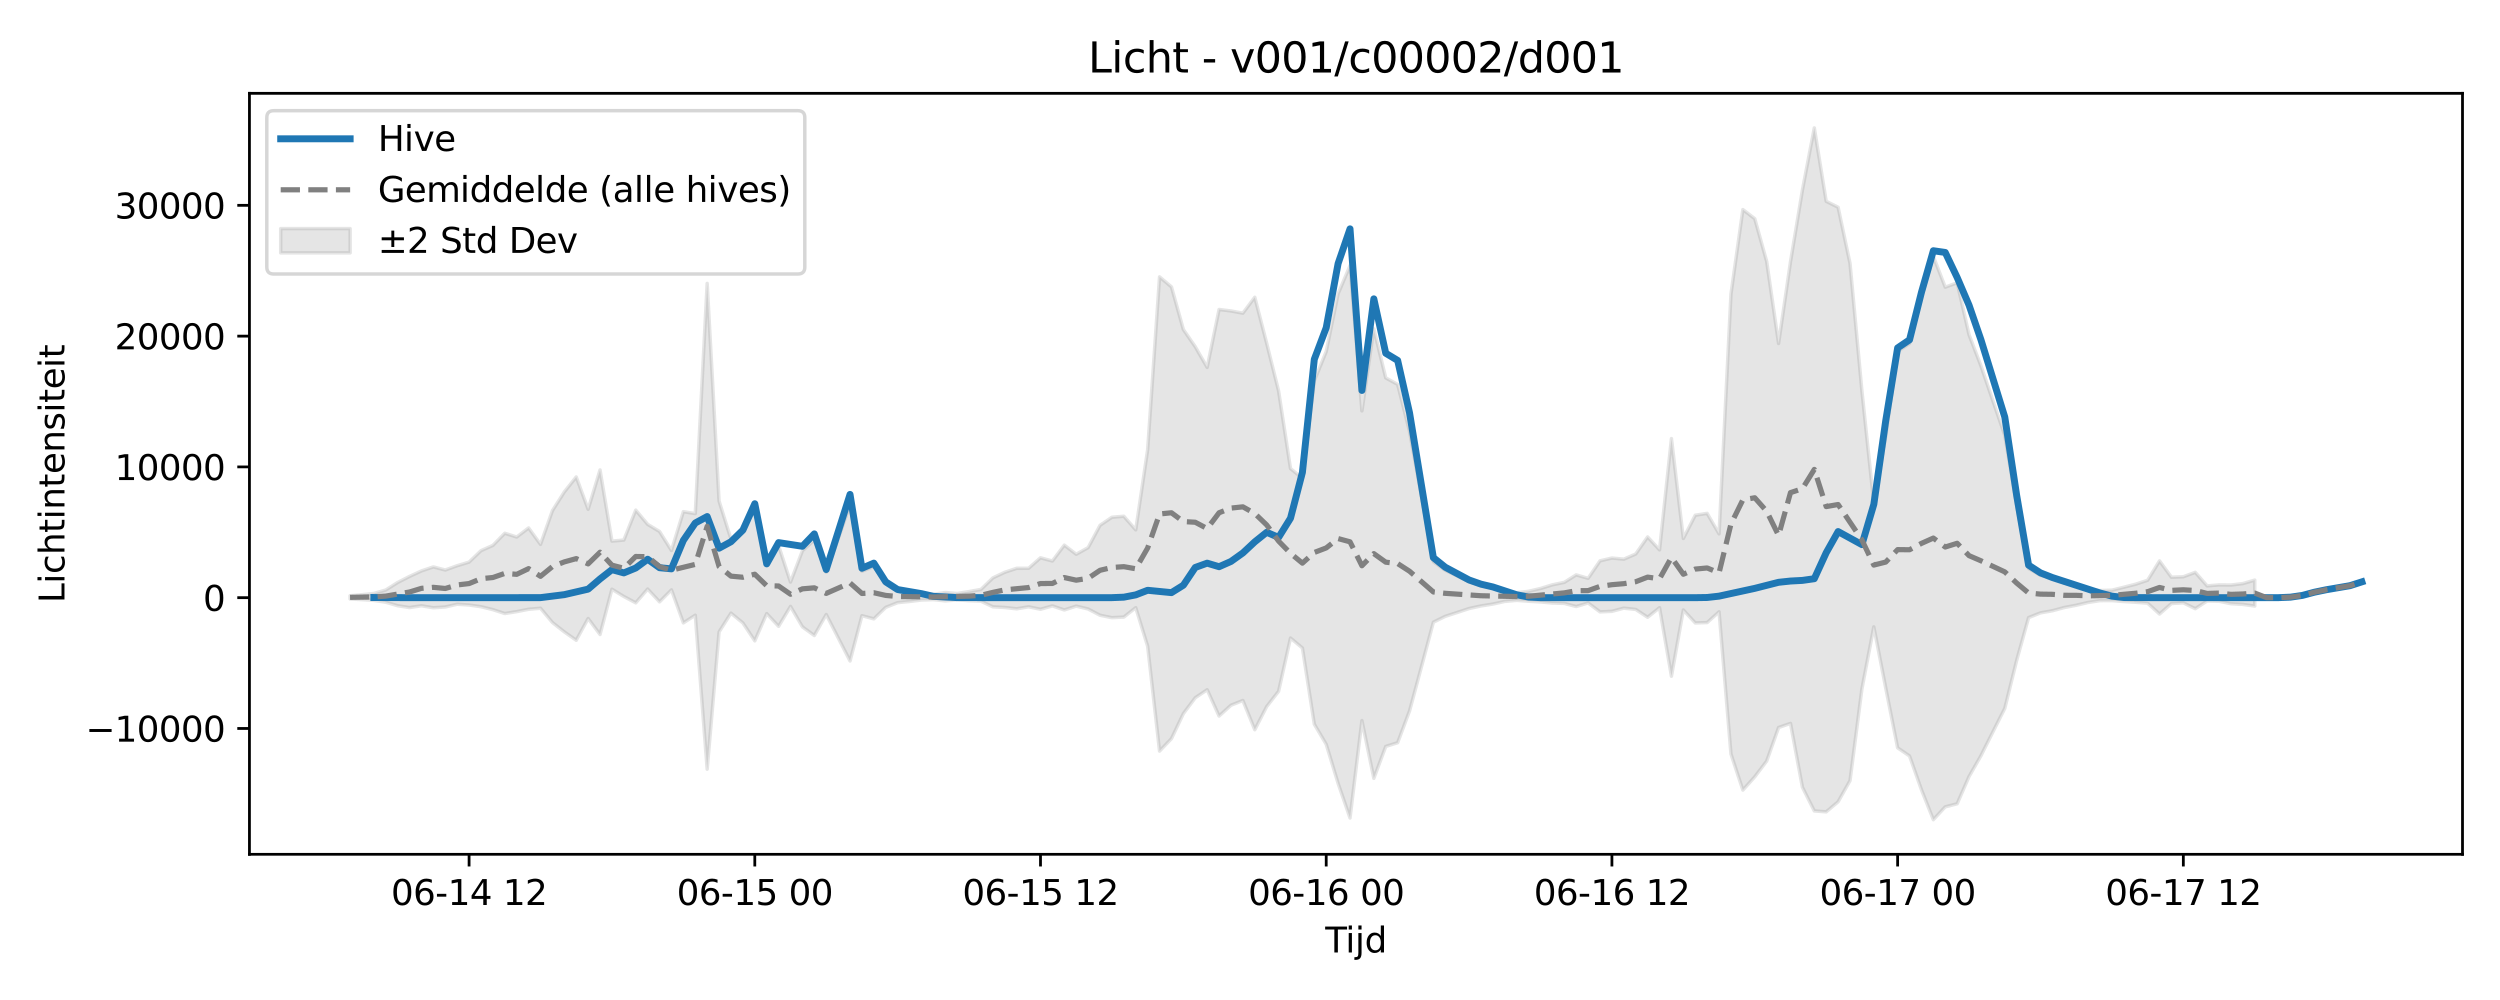 <?xml version="1.0" encoding="utf-8" standalone="no"?>
<!DOCTYPE svg PUBLIC "-//W3C//DTD SVG 1.1//EN"
  "http://www.w3.org/Graphics/SVG/1.1/DTD/svg11.dtd">
<svg xmlns:xlink="http://www.w3.org/1999/xlink" width="720pt" height="288pt" viewBox="0 0 720 288" xmlns="http://www.w3.org/2000/svg" version="1.1">
 <defs>
  <style type="text/css">*{stroke-linejoin: round; stroke-linecap: butt}</style>
 </defs>
 <g id="figure_1">
  <g id="patch_1">
   <path d="M 0 288 
L 720 288 
L 720 0 
L 0 0 
z
" style="fill: #ffffff"/>
  </g>
  <g id="axes_1">
   <g id="patch_2">
    <path d="M 71.84 246.04 
L 709.2 246.04 
L 709.2 26.88 
L 71.84 26.88 
z
" style="fill: #ffffff"/>
   </g>
   <g id="FillBetweenPolyCollection_1">
    <defs>
     <path id="m54802ed74a" d="M 100.811 -116.434 
L 100.811 -115.496 
L 104.239 -115.306 
L 107.668 -115.092 
L 111.096 -114.563 
L 114.525 -113.552 
L 117.953 -113.017 
L 121.382 -113.537 
L 124.81 -112.962 
L 128.239 -113.189 
L 131.667 -113.981 
L 135.096 -113.755 
L 138.525 -113.27 
L 141.953 -112.419 
L 145.382 -111.305 
L 148.81 -111.852 
L 152.239 -112.524 
L 155.667 -112.824 
L 159.096 -108.725 
L 162.524 -106.02 
L 165.953 -103.599 
L 169.381 -109.879 
L 172.81 -105.257 
L 176.238 -118.308 
L 179.667 -116.21 
L 183.095 -114.378 
L 186.524 -118.353 
L 189.952 -114.666 
L 193.381 -118.114 
L 196.809 -108.609 
L 200.238 -110.822 
L 203.666 -66.468 
L 207.095 -106.007 
L 210.523 -111.414 
L 213.952 -108.592 
L 217.38 -103.433 
L 220.809 -111.276 
L 224.237 -107.619 
L 227.666 -113.359 
L 231.094 -107.466 
L 234.523 -104.97 
L 237.951 -111.023 
L 241.38 -104.342 
L 244.808 -97.64 
L 248.237 -110.677 
L 251.665 -109.77 
L 255.094 -113.078 
L 258.522 -114.436 
L 261.951 -114.77 
L 265.379 -115.189 
L 268.808 -115.306 
L 272.236 -114.942 
L 275.665 -115.244 
L 279.093 -114.998 
L 282.522 -114.866 
L 285.95 -113.23 
L 289.379 -113.044 
L 292.807 -112.66 
L 296.236 -113.239 
L 299.664 -112.528 
L 303.093 -113.501 
L 306.522 -112.327 
L 309.95 -113.439 
L 313.379 -112.608 
L 316.807 -110.806 
L 320.236 -110.104 
L 323.664 -110.277 
L 327.093 -112.992 
L 330.521 -101.89 
L 333.95 -71.683 
L 337.378 -75.268 
L 340.807 -82.468 
L 344.235 -87.041 
L 347.664 -89.355 
L 351.092 -81.78 
L 354.521 -84.889 
L 357.949 -86.26 
L 361.378 -77.827 
L 364.806 -84.499 
L 368.235 -88.916 
L 371.663 -104.244 
L 375.092 -101.375 
L 378.52 -79.444 
L 381.949 -73.642 
L 385.377 -62.376 
L 388.806 -52.418 
L 392.234 -80.473 
L 395.663 -63.826 
L 399.091 -73.025 
L 402.52 -74.1 
L 405.948 -83.255 
L 409.377 -95.965 
L 412.805 -108.8 
L 416.234 -110.491 
L 419.662 -111.6 
L 423.091 -112.74 
L 426.519 -113.486 
L 429.948 -114.028 
L 433.376 -114.79 
L 436.805 -115.094 
L 440.233 -114.845 
L 443.662 -114.636 
L 447.09 -114.327 
L 450.519 -114.222 
L 453.947 -113.313 
L 457.376 -114.359 
L 460.804 -111.776 
L 464.233 -111.935 
L 467.661 -112.846 
L 471.09 -112.479 
L 474.518 -110.222 
L 477.947 -112.992 
L 481.376 -93.24 
L 484.804 -112.322 
L 488.233 -108.594 
L 491.661 -108.699 
L 495.09 -111.795 
L 498.518 -70.836 
L 501.947 -60.452 
L 505.375 -64.278 
L 508.804 -68.81 
L 512.232 -78.476 
L 515.661 -79.66 
L 519.089 -61.293 
L 522.518 -54.452 
L 525.946 -54.183 
L 529.375 -57.09 
L 532.803 -63.171 
L 536.232 -89.601 
L 539.66 -107.462 
L 543.089 -89.863 
L 546.517 -72.619 
L 549.946 -70.278 
L 553.374 -60.569 
L 556.803 -51.922 
L 560.231 -55.627 
L 563.66 -56.511 
L 567.088 -64.367 
L 570.517 -70.363 
L 573.945 -77.191 
L 577.374 -83.973 
L 580.802 -97.808 
L 584.231 -110.126 
L 587.659 -111.491 
L 591.088 -112.103 
L 594.516 -113.029 
L 597.945 -113.68 
L 601.373 -114.492 
L 604.802 -115.014 
L 608.23 -115.028 
L 611.659 -114.758 
L 615.087 -114.543 
L 618.516 -114.287 
L 621.944 -111.161 
L 625.373 -114.176 
L 628.801 -114.39 
L 632.23 -112.696 
L 635.658 -114.925 
L 639.087 -114.84 
L 642.515 -114.128 
L 645.944 -113.93 
L 649.373 -113.453 
L 649.373 -120.929 
L 649.373 -120.929 
L 645.944 -119.931 
L 642.515 -119.516 
L 639.087 -119.55 
L 635.658 -119.261 
L 632.23 -123.175 
L 628.801 -121.891 
L 625.373 -121.769 
L 621.944 -126.456 
L 618.516 -120.891 
L 615.087 -119.754 
L 611.659 -118.877 
L 608.23 -118.033 
L 604.802 -117.935 
L 601.373 -118.308 
L 597.945 -119.409 
L 594.516 -120.079 
L 591.088 -121.572 
L 587.659 -122.289 
L 584.231 -124.29 
L 580.802 -142.348 
L 577.374 -162.632 
L 573.945 -172.579 
L 570.517 -182.625 
L 567.088 -191.58 
L 563.66 -206.559 
L 560.231 -205.293 
L 556.803 -214.15 
L 553.374 -202.442 
L 549.946 -189.061 
L 546.517 -186.802 
L 543.089 -162.38 
L 539.66 -143.054 
L 536.232 -175.39 
L 532.803 -212.144 
L 529.375 -228.309 
L 525.946 -230.022 
L 522.518 -251.158 
L 519.089 -233.223 
L 515.661 -212.592 
L 512.232 -189.072 
L 508.804 -212.71 
L 505.375 -225.005 
L 501.947 -227.648 
L 498.518 -203.333 
L 495.09 -134.247 
L 491.661 -140.15 
L 488.233 -139.616 
L 484.804 -132.92 
L 481.376 -161.691 
L 477.947 -129.638 
L 474.518 -133.357 
L 471.09 -128.45 
L 467.661 -126.958 
L 464.233 -127.282 
L 460.804 -126.478 
L 457.376 -121.438 
L 453.947 -122.433 
L 450.519 -120.281 
L 447.09 -119.574 
L 443.662 -118.511 
L 440.233 -117.713 
L 436.805 -117.299 
L 433.376 -117.712 
L 429.948 -118.655 
L 426.519 -119.371 
L 423.091 -120.457 
L 419.662 -122.129 
L 416.234 -123.755 
L 412.805 -126.234 
L 409.377 -145.053 
L 405.948 -163.715 
L 402.52 -177.297 
L 399.091 -179.17 
L 395.663 -193.282 
L 392.234 -169.658 
L 388.806 -211.497 
L 385.377 -203.403 
L 381.949 -186.754 
L 378.52 -178.334 
L 375.092 -150.249 
L 371.663 -153.054 
L 368.235 -175.405 
L 364.806 -189.124 
L 361.378 -202.397 
L 357.949 -197.803 
L 354.521 -198.448 
L 351.092 -198.869 
L 347.664 -182.187 
L 344.235 -188.144 
L 340.807 -193.103 
L 337.378 -205.383 
L 333.95 -208.264 
L 330.521 -158.464 
L 327.093 -135.399 
L 323.664 -139.323 
L 320.236 -139.037 
L 316.807 -136.704 
L 313.379 -130.284 
L 309.95 -128.376 
L 306.522 -131.001 
L 303.093 -126.428 
L 299.664 -127.356 
L 296.236 -124.33 
L 292.807 -124.329 
L 289.379 -123.191 
L 285.95 -121.568 
L 282.522 -118.246 
L 279.093 -117.63 
L 275.665 -117.074 
L 272.236 -117.361 
L 268.808 -116.829 
L 265.379 -116.922 
L 261.951 -117.491 
L 258.522 -117.971 
L 255.094 -119.962 
L 251.665 -124.812 
L 248.237 -123.483 
L 244.808 -142.596 
L 241.38 -132.796 
L 237.951 -123.179 
L 234.523 -132.444 
L 231.094 -129.362 
L 227.666 -120.361 
L 224.237 -130.845 
L 220.809 -127.336 
L 217.38 -141.818 
L 213.952 -134.911 
L 210.523 -132.723 
L 207.095 -143.683 
L 203.666 -206.387 
L 200.238 -140.09 
L 196.809 -140.644 
L 193.381 -129.456 
L 189.952 -134.925 
L 186.524 -136.99 
L 183.095 -141.088 
L 179.667 -132.467 
L 176.238 -132.16 
L 172.81 -152.657 
L 169.381 -141.318 
L 165.953 -150.64 
L 162.524 -146.331 
L 159.096 -140.927 
L 155.667 -131.214 
L 152.239 -135.95 
L 148.81 -133.335 
L 145.382 -134.426 
L 141.953 -130.931 
L 138.525 -129.409 
L 135.096 -126.112 
L 131.667 -125.076 
L 128.239 -123.839 
L 124.81 -124.73 
L 121.382 -123.577 
L 117.953 -121.993 
L 114.525 -120.243 
L 111.096 -118.074 
L 107.668 -117.085 
L 104.239 -116.725 
L 100.811 -116.434 
z
" style="stroke: #808080; stroke-opacity: 0.2"/>
    </defs>
    <g clip-path="url(#p992fe4d70b)">
     <use xlink:href="#m54802ed74a" x="0" y="288" style="fill: #808080; fill-opacity: 0.2; stroke: #808080; stroke-opacity: 0.2"/>
    </g>
   </g>
   <g id="matplotlib.axis_1">
    <g id="xtick_1">
     <g id="line2d_1">
      <defs>
       <path id="m101de0c3de" d="M 0 0 
L 0 3.5 
" style="stroke: #000000; stroke-width: 0.8"/>
      </defs>
      <g>
       <use xlink:href="#m101de0c3de" x="135.096" y="246.04" style="stroke: #000000; stroke-width: 0.8"/>
      </g>
     </g>
     <g id="text_1">
      <!-- 06-14 12 -->
      <g transform="translate(112.616 260.638) scale(0.1 -0.1)">
       <defs>
        <path id="DejaVuSans-30" d="M 2034 4250 
Q 1547 4250 1301 3770 
Q 1056 3291 1056 2328 
Q 1056 1369 1301 889 
Q 1547 409 2034 409 
Q 2525 409 2770 889 
Q 3016 1369 3016 2328 
Q 3016 3291 2770 3770 
Q 2525 4250 2034 4250 
z
M 2034 4750 
Q 2819 4750 3233 4129 
Q 3647 3509 3647 2328 
Q 3647 1150 3233 529 
Q 2819 -91 2034 -91 
Q 1250 -91 836 529 
Q 422 1150 422 2328 
Q 422 3509 836 4129 
Q 1250 4750 2034 4750 
z
" transform="scale(0.016)"/>
        <path id="DejaVuSans-36" d="M 2113 2584 
Q 1688 2584 1439 2293 
Q 1191 2003 1191 1497 
Q 1191 994 1439 701 
Q 1688 409 2113 409 
Q 2538 409 2786 701 
Q 3034 994 3034 1497 
Q 3034 2003 2786 2293 
Q 2538 2584 2113 2584 
z
M 3366 4563 
L 3366 3988 
Q 3128 4100 2886 4159 
Q 2644 4219 2406 4219 
Q 1781 4219 1451 3797 
Q 1122 3375 1075 2522 
Q 1259 2794 1537 2939 
Q 1816 3084 2150 3084 
Q 2853 3084 3261 2657 
Q 3669 2231 3669 1497 
Q 3669 778 3244 343 
Q 2819 -91 2113 -91 
Q 1303 -91 875 529 
Q 447 1150 447 2328 
Q 447 3434 972 4092 
Q 1497 4750 2381 4750 
Q 2619 4750 2861 4703 
Q 3103 4656 3366 4563 
z
" transform="scale(0.016)"/>
        <path id="DejaVuSans-2d" d="M 313 2009 
L 1997 2009 
L 1997 1497 
L 313 1497 
L 313 2009 
z
" transform="scale(0.016)"/>
        <path id="DejaVuSans-31" d="M 794 531 
L 1825 531 
L 1825 4091 
L 703 3866 
L 703 4441 
L 1819 4666 
L 2450 4666 
L 2450 531 
L 3481 531 
L 3481 0 
L 794 0 
L 794 531 
z
" transform="scale(0.016)"/>
        <path id="DejaVuSans-34" d="M 2419 4116 
L 825 1625 
L 2419 1625 
L 2419 4116 
z
M 2253 4666 
L 3047 4666 
L 3047 1625 
L 3713 1625 
L 3713 1100 
L 3047 1100 
L 3047 0 
L 2419 0 
L 2419 1100 
L 313 1100 
L 313 1709 
L 2253 4666 
z
" transform="scale(0.016)"/>
        <path id="DejaVuSans-20" transform="scale(0.016)"/>
        <path id="DejaVuSans-32" d="M 1228 531 
L 3431 531 
L 3431 0 
L 469 0 
L 469 531 
Q 828 903 1448 1529 
Q 2069 2156 2228 2338 
Q 2531 2678 2651 2914 
Q 2772 3150 2772 3378 
Q 2772 3750 2511 3984 
Q 2250 4219 1831 4219 
Q 1534 4219 1204 4116 
Q 875 4013 500 3803 
L 500 4441 
Q 881 4594 1212 4672 
Q 1544 4750 1819 4750 
Q 2544 4750 2975 4387 
Q 3406 4025 3406 3419 
Q 3406 3131 3298 2873 
Q 3191 2616 2906 2266 
Q 2828 2175 2409 1742 
Q 1991 1309 1228 531 
z
" transform="scale(0.016)"/>
       </defs>
       <use xlink:href="#DejaVuSans-30"/>
       <use xlink:href="#DejaVuSans-36" transform="translate(63.623 0)"/>
       <use xlink:href="#DejaVuSans-2d" transform="translate(127.246 0)"/>
       <use xlink:href="#DejaVuSans-31" transform="translate(163.33 0)"/>
       <use xlink:href="#DejaVuSans-34" transform="translate(226.953 0)"/>
       <use xlink:href="#DejaVuSans-20" transform="translate(290.576 0)"/>
       <use xlink:href="#DejaVuSans-31" transform="translate(322.363 0)"/>
       <use xlink:href="#DejaVuSans-32" transform="translate(385.986 0)"/>
      </g>
     </g>
    </g>
    <g id="xtick_2">
     <g id="line2d_2">
      <g>
       <use xlink:href="#m101de0c3de" x="217.38" y="246.04" style="stroke: #000000; stroke-width: 0.8"/>
      </g>
     </g>
     <g id="text_2">
      <!-- 06-15 00 -->
      <g transform="translate(194.9 260.638) scale(0.1 -0.1)">
       <defs>
        <path id="DejaVuSans-35" d="M 691 4666 
L 3169 4666 
L 3169 4134 
L 1269 4134 
L 1269 2991 
Q 1406 3038 1543 3061 
Q 1681 3084 1819 3084 
Q 2600 3084 3056 2656 
Q 3513 2228 3513 1497 
Q 3513 744 3044 326 
Q 2575 -91 1722 -91 
Q 1428 -91 1123 -41 
Q 819 9 494 109 
L 494 744 
Q 775 591 1075 516 
Q 1375 441 1709 441 
Q 2250 441 2565 725 
Q 2881 1009 2881 1497 
Q 2881 1984 2565 2268 
Q 2250 2553 1709 2553 
Q 1456 2553 1204 2497 
Q 953 2441 691 2322 
L 691 4666 
z
" transform="scale(0.016)"/>
       </defs>
       <use xlink:href="#DejaVuSans-30"/>
       <use xlink:href="#DejaVuSans-36" transform="translate(63.623 0)"/>
       <use xlink:href="#DejaVuSans-2d" transform="translate(127.246 0)"/>
       <use xlink:href="#DejaVuSans-31" transform="translate(163.33 0)"/>
       <use xlink:href="#DejaVuSans-35" transform="translate(226.953 0)"/>
       <use xlink:href="#DejaVuSans-20" transform="translate(290.576 0)"/>
       <use xlink:href="#DejaVuSans-30" transform="translate(322.363 0)"/>
       <use xlink:href="#DejaVuSans-30" transform="translate(385.986 0)"/>
      </g>
     </g>
    </g>
    <g id="xtick_3">
     <g id="line2d_3">
      <g>
       <use xlink:href="#m101de0c3de" x="299.664" y="246.04" style="stroke: #000000; stroke-width: 0.8"/>
      </g>
     </g>
     <g id="text_3">
      <!-- 06-15 12 -->
      <g transform="translate(277.184 260.638) scale(0.1 -0.1)">
       <use xlink:href="#DejaVuSans-30"/>
       <use xlink:href="#DejaVuSans-36" transform="translate(63.623 0)"/>
       <use xlink:href="#DejaVuSans-2d" transform="translate(127.246 0)"/>
       <use xlink:href="#DejaVuSans-31" transform="translate(163.33 0)"/>
       <use xlink:href="#DejaVuSans-35" transform="translate(226.953 0)"/>
       <use xlink:href="#DejaVuSans-20" transform="translate(290.576 0)"/>
       <use xlink:href="#DejaVuSans-31" transform="translate(322.363 0)"/>
       <use xlink:href="#DejaVuSans-32" transform="translate(385.986 0)"/>
      </g>
     </g>
    </g>
    <g id="xtick_4">
     <g id="line2d_4">
      <g>
       <use xlink:href="#m101de0c3de" x="381.949" y="246.04" style="stroke: #000000; stroke-width: 0.8"/>
      </g>
     </g>
     <g id="text_4">
      <!-- 06-16 00 -->
      <g transform="translate(359.468 260.638) scale(0.1 -0.1)">
       <use xlink:href="#DejaVuSans-30"/>
       <use xlink:href="#DejaVuSans-36" transform="translate(63.623 0)"/>
       <use xlink:href="#DejaVuSans-2d" transform="translate(127.246 0)"/>
       <use xlink:href="#DejaVuSans-31" transform="translate(163.33 0)"/>
       <use xlink:href="#DejaVuSans-36" transform="translate(226.953 0)"/>
       <use xlink:href="#DejaVuSans-20" transform="translate(290.576 0)"/>
       <use xlink:href="#DejaVuSans-30" transform="translate(322.363 0)"/>
       <use xlink:href="#DejaVuSans-30" transform="translate(385.986 0)"/>
      </g>
     </g>
    </g>
    <g id="xtick_5">
     <g id="line2d_5">
      <g>
       <use xlink:href="#m101de0c3de" x="464.233" y="246.04" style="stroke: #000000; stroke-width: 0.8"/>
      </g>
     </g>
     <g id="text_5">
      <!-- 06-16 12 -->
      <g transform="translate(441.752 260.638) scale(0.1 -0.1)">
       <use xlink:href="#DejaVuSans-30"/>
       <use xlink:href="#DejaVuSans-36" transform="translate(63.623 0)"/>
       <use xlink:href="#DejaVuSans-2d" transform="translate(127.246 0)"/>
       <use xlink:href="#DejaVuSans-31" transform="translate(163.33 0)"/>
       <use xlink:href="#DejaVuSans-36" transform="translate(226.953 0)"/>
       <use xlink:href="#DejaVuSans-20" transform="translate(290.576 0)"/>
       <use xlink:href="#DejaVuSans-31" transform="translate(322.363 0)"/>
       <use xlink:href="#DejaVuSans-32" transform="translate(385.986 0)"/>
      </g>
     </g>
    </g>
    <g id="xtick_6">
     <g id="line2d_6">
      <g>
       <use xlink:href="#m101de0c3de" x="546.517" y="246.04" style="stroke: #000000; stroke-width: 0.8"/>
      </g>
     </g>
     <g id="text_6">
      <!-- 06-17 00 -->
      <g transform="translate(524.037 260.638) scale(0.1 -0.1)">
       <defs>
        <path id="DejaVuSans-37" d="M 525 4666 
L 3525 4666 
L 3525 4397 
L 1831 0 
L 1172 0 
L 2766 4134 
L 525 4134 
L 525 4666 
z
" transform="scale(0.016)"/>
       </defs>
       <use xlink:href="#DejaVuSans-30"/>
       <use xlink:href="#DejaVuSans-36" transform="translate(63.623 0)"/>
       <use xlink:href="#DejaVuSans-2d" transform="translate(127.246 0)"/>
       <use xlink:href="#DejaVuSans-31" transform="translate(163.33 0)"/>
       <use xlink:href="#DejaVuSans-37" transform="translate(226.953 0)"/>
       <use xlink:href="#DejaVuSans-20" transform="translate(290.576 0)"/>
       <use xlink:href="#DejaVuSans-30" transform="translate(322.363 0)"/>
       <use xlink:href="#DejaVuSans-30" transform="translate(385.986 0)"/>
      </g>
     </g>
    </g>
    <g id="xtick_7">
     <g id="line2d_7">
      <g>
       <use xlink:href="#m101de0c3de" x="628.801" y="246.04" style="stroke: #000000; stroke-width: 0.8"/>
      </g>
     </g>
     <g id="text_7">
      <!-- 06-17 12 -->
      <g transform="translate(606.321 260.638) scale(0.1 -0.1)">
       <use xlink:href="#DejaVuSans-30"/>
       <use xlink:href="#DejaVuSans-36" transform="translate(63.623 0)"/>
       <use xlink:href="#DejaVuSans-2d" transform="translate(127.246 0)"/>
       <use xlink:href="#DejaVuSans-31" transform="translate(163.33 0)"/>
       <use xlink:href="#DejaVuSans-37" transform="translate(226.953 0)"/>
       <use xlink:href="#DejaVuSans-20" transform="translate(290.576 0)"/>
       <use xlink:href="#DejaVuSans-31" transform="translate(322.363 0)"/>
       <use xlink:href="#DejaVuSans-32" transform="translate(385.986 0)"/>
      </g>
     </g>
    </g>
    <g id="text_8">
     <!-- Tijd -->
     <g transform="translate(381.67 274.317) scale(0.1 -0.1)">
      <defs>
       <path id="DejaVuSans-54" d="M -19 4666 
L 3928 4666 
L 3928 4134 
L 2272 4134 
L 2272 0 
L 1638 0 
L 1638 4134 
L -19 4134 
L -19 4666 
z
" transform="scale(0.016)"/>
       <path id="DejaVuSans-69" d="M 603 3500 
L 1178 3500 
L 1178 0 
L 603 0 
L 603 3500 
z
M 603 4863 
L 1178 4863 
L 1178 4134 
L 603 4134 
L 603 4863 
z
" transform="scale(0.016)"/>
       <path id="DejaVuSans-6a" d="M 603 3500 
L 1178 3500 
L 1178 -63 
Q 1178 -731 923 -1031 
Q 669 -1331 103 -1331 
L -116 -1331 
L -116 -844 
L 38 -844 
Q 366 -844 484 -692 
Q 603 -541 603 -63 
L 603 3500 
z
M 603 4863 
L 1178 4863 
L 1178 4134 
L 603 4134 
L 603 4863 
z
" transform="scale(0.016)"/>
       <path id="DejaVuSans-64" d="M 2906 2969 
L 2906 4863 
L 3481 4863 
L 3481 0 
L 2906 0 
L 2906 525 
Q 2725 213 2448 61 
Q 2172 -91 1784 -91 
Q 1150 -91 751 415 
Q 353 922 353 1747 
Q 353 2572 751 3078 
Q 1150 3584 1784 3584 
Q 2172 3584 2448 3432 
Q 2725 3281 2906 2969 
z
M 947 1747 
Q 947 1113 1208 752 
Q 1469 391 1925 391 
Q 2381 391 2643 752 
Q 2906 1113 2906 1747 
Q 2906 2381 2643 2742 
Q 2381 3103 1925 3103 
Q 1469 3103 1208 2742 
Q 947 2381 947 1747 
z
" transform="scale(0.016)"/>
      </defs>
      <use xlink:href="#DejaVuSans-54"/>
      <use xlink:href="#DejaVuSans-69" transform="translate(57.959 0)"/>
      <use xlink:href="#DejaVuSans-6a" transform="translate(85.742 0)"/>
      <use xlink:href="#DejaVuSans-64" transform="translate(113.525 0)"/>
     </g>
    </g>
   </g>
   <g id="matplotlib.axis_2">
    <g id="ytick_1">
     <g id="line2d_8">
      <defs>
       <path id="m61e7a345dd" d="M 0 0 
L -3.5 0 
" style="stroke: #000000; stroke-width: 0.8"/>
      </defs>
      <g>
       <use xlink:href="#m61e7a345dd" x="71.84" y="209.794" style="stroke: #000000; stroke-width: 0.8"/>
      </g>
     </g>
     <g id="text_9">
      <!-- −10000 -->
      <g transform="translate(24.648 213.593) scale(0.1 -0.1)">
       <defs>
        <path id="DejaVuSans-2212" d="M 678 2272 
L 4684 2272 
L 4684 1741 
L 678 1741 
L 678 2272 
z
" transform="scale(0.016)"/>
       </defs>
       <use xlink:href="#DejaVuSans-2212"/>
       <use xlink:href="#DejaVuSans-31" transform="translate(83.789 0)"/>
       <use xlink:href="#DejaVuSans-30" transform="translate(147.412 0)"/>
       <use xlink:href="#DejaVuSans-30" transform="translate(211.035 0)"/>
       <use xlink:href="#DejaVuSans-30" transform="translate(274.658 0)"/>
       <use xlink:href="#DejaVuSans-30" transform="translate(338.281 0)"/>
      </g>
     </g>
    </g>
    <g id="ytick_2">
     <g id="line2d_9">
      <g>
       <use xlink:href="#m61e7a345dd" x="71.84" y="172.13" style="stroke: #000000; stroke-width: 0.8"/>
      </g>
     </g>
     <g id="text_10">
      <!-- 0 -->
      <g transform="translate(58.477 175.93) scale(0.1 -0.1)">
       <use xlink:href="#DejaVuSans-30"/>
      </g>
     </g>
    </g>
    <g id="ytick_3">
     <g id="line2d_10">
      <g>
       <use xlink:href="#m61e7a345dd" x="71.84" y="134.467" style="stroke: #000000; stroke-width: 0.8"/>
      </g>
     </g>
     <g id="text_11">
      <!-- 10000 -->
      <g transform="translate(33.028 138.266) scale(0.1 -0.1)">
       <use xlink:href="#DejaVuSans-31"/>
       <use xlink:href="#DejaVuSans-30" transform="translate(63.623 0)"/>
       <use xlink:href="#DejaVuSans-30" transform="translate(127.246 0)"/>
       <use xlink:href="#DejaVuSans-30" transform="translate(190.869 0)"/>
       <use xlink:href="#DejaVuSans-30" transform="translate(254.492 0)"/>
      </g>
     </g>
    </g>
    <g id="ytick_4">
     <g id="line2d_11">
      <g>
       <use xlink:href="#m61e7a345dd" x="71.84" y="96.803" style="stroke: #000000; stroke-width: 0.8"/>
      </g>
     </g>
     <g id="text_12">
      <!-- 20000 -->
      <g transform="translate(33.028 100.602) scale(0.1 -0.1)">
       <use xlink:href="#DejaVuSans-32"/>
       <use xlink:href="#DejaVuSans-30" transform="translate(63.623 0)"/>
       <use xlink:href="#DejaVuSans-30" transform="translate(127.246 0)"/>
       <use xlink:href="#DejaVuSans-30" transform="translate(190.869 0)"/>
       <use xlink:href="#DejaVuSans-30" transform="translate(254.492 0)"/>
      </g>
     </g>
    </g>
    <g id="ytick_5">
     <g id="line2d_12">
      <g>
       <use xlink:href="#m61e7a345dd" x="71.84" y="59.139" style="stroke: #000000; stroke-width: 0.8"/>
      </g>
     </g>
     <g id="text_13">
      <!-- 30000 -->
      <g transform="translate(33.028 62.938) scale(0.1 -0.1)">
       <defs>
        <path id="DejaVuSans-33" d="M 2597 2516 
Q 3050 2419 3304 2112 
Q 3559 1806 3559 1356 
Q 3559 666 3084 287 
Q 2609 -91 1734 -91 
Q 1441 -91 1130 -33 
Q 819 25 488 141 
L 488 750 
Q 750 597 1062 519 
Q 1375 441 1716 441 
Q 2309 441 2620 675 
Q 2931 909 2931 1356 
Q 2931 1769 2642 2001 
Q 2353 2234 1838 2234 
L 1294 2234 
L 1294 2753 
L 1863 2753 
Q 2328 2753 2575 2939 
Q 2822 3125 2822 3475 
Q 2822 3834 2567 4026 
Q 2313 4219 1838 4219 
Q 1578 4219 1281 4162 
Q 984 4106 628 3988 
L 628 4550 
Q 988 4650 1302 4700 
Q 1616 4750 1894 4750 
Q 2613 4750 3031 4423 
Q 3450 4097 3450 3541 
Q 3450 3153 3228 2886 
Q 3006 2619 2597 2516 
z
" transform="scale(0.016)"/>
       </defs>
       <use xlink:href="#DejaVuSans-33"/>
       <use xlink:href="#DejaVuSans-30" transform="translate(63.623 0)"/>
       <use xlink:href="#DejaVuSans-30" transform="translate(127.246 0)"/>
       <use xlink:href="#DejaVuSans-30" transform="translate(190.869 0)"/>
       <use xlink:href="#DejaVuSans-30" transform="translate(254.492 0)"/>
      </g>
     </g>
    </g>
    <g id="text_14">
     <!-- Lichtintensiteit -->
     <g transform="translate(18.568 173.656) rotate(-90) scale(0.1 -0.1)">
      <defs>
       <path id="DejaVuSans-4c" d="M 628 4666 
L 1259 4666 
L 1259 531 
L 3531 531 
L 3531 0 
L 628 0 
L 628 4666 
z
" transform="scale(0.016)"/>
       <path id="DejaVuSans-63" d="M 3122 3366 
L 3122 2828 
Q 2878 2963 2633 3030 
Q 2388 3097 2138 3097 
Q 1578 3097 1268 2742 
Q 959 2388 959 1747 
Q 959 1106 1268 751 
Q 1578 397 2138 397 
Q 2388 397 2633 464 
Q 2878 531 3122 666 
L 3122 134 
Q 2881 22 2623 -34 
Q 2366 -91 2075 -91 
Q 1284 -91 818 406 
Q 353 903 353 1747 
Q 353 2603 823 3093 
Q 1294 3584 2113 3584 
Q 2378 3584 2631 3529 
Q 2884 3475 3122 3366 
z
" transform="scale(0.016)"/>
       <path id="DejaVuSans-68" d="M 3513 2113 
L 3513 0 
L 2938 0 
L 2938 2094 
Q 2938 2591 2744 2837 
Q 2550 3084 2163 3084 
Q 1697 3084 1428 2787 
Q 1159 2491 1159 1978 
L 1159 0 
L 581 0 
L 581 4863 
L 1159 4863 
L 1159 2956 
Q 1366 3272 1645 3428 
Q 1925 3584 2291 3584 
Q 2894 3584 3203 3211 
Q 3513 2838 3513 2113 
z
" transform="scale(0.016)"/>
       <path id="DejaVuSans-74" d="M 1172 4494 
L 1172 3500 
L 2356 3500 
L 2356 3053 
L 1172 3053 
L 1172 1153 
Q 1172 725 1289 603 
Q 1406 481 1766 481 
L 2356 481 
L 2356 0 
L 1766 0 
Q 1100 0 847 248 
Q 594 497 594 1153 
L 594 3053 
L 172 3053 
L 172 3500 
L 594 3500 
L 594 4494 
L 1172 4494 
z
" transform="scale(0.016)"/>
       <path id="DejaVuSans-6e" d="M 3513 2113 
L 3513 0 
L 2938 0 
L 2938 2094 
Q 2938 2591 2744 2837 
Q 2550 3084 2163 3084 
Q 1697 3084 1428 2787 
Q 1159 2491 1159 1978 
L 1159 0 
L 581 0 
L 581 3500 
L 1159 3500 
L 1159 2956 
Q 1366 3272 1645 3428 
Q 1925 3584 2291 3584 
Q 2894 3584 3203 3211 
Q 3513 2838 3513 2113 
z
" transform="scale(0.016)"/>
       <path id="DejaVuSans-65" d="M 3597 1894 
L 3597 1613 
L 953 1613 
Q 991 1019 1311 708 
Q 1631 397 2203 397 
Q 2534 397 2845 478 
Q 3156 559 3463 722 
L 3463 178 
Q 3153 47 2828 -22 
Q 2503 -91 2169 -91 
Q 1331 -91 842 396 
Q 353 884 353 1716 
Q 353 2575 817 3079 
Q 1281 3584 2069 3584 
Q 2775 3584 3186 3129 
Q 3597 2675 3597 1894 
z
M 3022 2063 
Q 3016 2534 2758 2815 
Q 2500 3097 2075 3097 
Q 1594 3097 1305 2825 
Q 1016 2553 972 2059 
L 3022 2063 
z
" transform="scale(0.016)"/>
       <path id="DejaVuSans-73" d="M 2834 3397 
L 2834 2853 
Q 2591 2978 2328 3040 
Q 2066 3103 1784 3103 
Q 1356 3103 1142 2972 
Q 928 2841 928 2578 
Q 928 2378 1081 2264 
Q 1234 2150 1697 2047 
L 1894 2003 
Q 2506 1872 2764 1633 
Q 3022 1394 3022 966 
Q 3022 478 2636 193 
Q 2250 -91 1575 -91 
Q 1294 -91 989 -36 
Q 684 19 347 128 
L 347 722 
Q 666 556 975 473 
Q 1284 391 1588 391 
Q 1994 391 2212 530 
Q 2431 669 2431 922 
Q 2431 1156 2273 1281 
Q 2116 1406 1581 1522 
L 1381 1569 
Q 847 1681 609 1914 
Q 372 2147 372 2553 
Q 372 3047 722 3315 
Q 1072 3584 1716 3584 
Q 2034 3584 2315 3537 
Q 2597 3491 2834 3397 
z
" transform="scale(0.016)"/>
      </defs>
      <use xlink:href="#DejaVuSans-4c"/>
      <use xlink:href="#DejaVuSans-69" transform="translate(55.713 0)"/>
      <use xlink:href="#DejaVuSans-63" transform="translate(83.496 0)"/>
      <use xlink:href="#DejaVuSans-68" transform="translate(138.477 0)"/>
      <use xlink:href="#DejaVuSans-74" transform="translate(201.855 0)"/>
      <use xlink:href="#DejaVuSans-69" transform="translate(241.064 0)"/>
      <use xlink:href="#DejaVuSans-6e" transform="translate(268.848 0)"/>
      <use xlink:href="#DejaVuSans-74" transform="translate(332.227 0)"/>
      <use xlink:href="#DejaVuSans-65" transform="translate(371.436 0)"/>
      <use xlink:href="#DejaVuSans-6e" transform="translate(432.959 0)"/>
      <use xlink:href="#DejaVuSans-73" transform="translate(496.338 0)"/>
      <use xlink:href="#DejaVuSans-69" transform="translate(548.438 0)"/>
      <use xlink:href="#DejaVuSans-74" transform="translate(576.221 0)"/>
      <use xlink:href="#DejaVuSans-65" transform="translate(615.43 0)"/>
      <use xlink:href="#DejaVuSans-69" transform="translate(676.953 0)"/>
      <use xlink:href="#DejaVuSans-74" transform="translate(704.736 0)"/>
     </g>
    </g>
   </g>
   <g id="line2d_13">
    <path d="M 107.668 172.082 
L 117.953 172.13 
L 155.667 172.118 
L 162.524 171.259 
L 169.381 169.671 
L 172.81 166.734 
L 176.238 164.057 
L 179.667 164.995 
L 183.095 163.584 
L 186.524 161.063 
L 189.952 163.504 
L 193.381 163.83 
L 196.809 155.625 
L 200.238 150.624 
L 203.666 148.765 
L 207.095 157.884 
L 210.523 156.021 
L 213.952 152.669 
L 217.38 145.078 
L 220.809 162.391 
L 224.237 156.272 
L 231.094 157.334 
L 234.523 153.762 
L 237.951 164.02 
L 244.808 142.395 
L 248.237 163.66 
L 251.665 162.181 
L 255.094 167.577 
L 258.522 169.792 
L 265.379 170.969 
L 268.808 171.744 
L 275.665 172.113 
L 299.664 172.13 
L 320.236 172.121 
L 323.664 171.986 
L 327.093 171.324 
L 330.521 170.003 
L 337.378 170.679 
L 340.807 168.544 
L 344.235 163.426 
L 347.664 162.19 
L 351.092 163.213 
L 354.521 161.697 
L 357.949 159.249 
L 361.378 156.047 
L 364.806 153.3 
L 368.235 154.773 
L 371.663 149.257 
L 375.092 136.06 
L 378.52 103.477 
L 381.949 94.378 
L 385.377 75.895 
L 388.806 65.911 
L 392.234 112.447 
L 395.663 86.071 
L 399.091 101.731 
L 402.52 103.796 
L 405.948 118.899 
L 412.805 160.599 
L 416.234 163.357 
L 423.091 167.026 
L 426.519 168.235 
L 429.948 169.042 
L 436.805 171.297 
L 440.233 171.961 
L 443.662 172.122 
L 488.233 172.129 
L 491.661 172.077 
L 495.09 171.69 
L 505.375 169.45 
L 512.232 167.704 
L 515.661 167.338 
L 519.089 167.157 
L 522.518 166.669 
L 525.946 159.186 
L 529.375 153.089 
L 536.232 156.851 
L 539.66 145.252 
L 543.089 121.166 
L 546.517 100.194 
L 549.946 97.869 
L 553.374 84.199 
L 556.803 72.212 
L 560.231 72.706 
L 563.66 79.908 
L 567.088 87.905 
L 570.517 97.859 
L 577.374 120.102 
L 580.802 142.67 
L 584.231 162.761 
L 587.659 164.988 
L 591.088 166.33 
L 604.802 170.783 
L 608.23 171.687 
L 611.659 172.085 
L 621.944 172.13 
L 656.23 172.122 
L 659.658 171.982 
L 663.087 171.48 
L 666.515 170.561 
L 669.944 169.849 
L 676.801 168.673 
L 680.229 167.576 
L 680.229 167.576 
" clip-path="url(#p992fe4d70b)" style="fill: none; stroke: #1f77b4; stroke-width: 2; stroke-linecap: square"/>
   </g>
   <g id="line2d_14">
    <path d="M 100.811 172.035 
L 107.668 171.911 
L 111.096 171.681 
L 117.953 170.495 
L 121.382 169.443 
L 124.81 169.154 
L 128.239 169.486 
L 131.667 168.471 
L 135.096 168.067 
L 138.525 166.661 
L 141.953 166.325 
L 145.382 165.134 
L 148.81 165.407 
L 152.239 163.763 
L 155.667 165.981 
L 159.096 163.174 
L 162.524 161.825 
L 165.953 160.881 
L 169.381 162.402 
L 172.81 159.043 
L 176.238 162.766 
L 179.667 163.661 
L 183.095 160.267 
L 186.524 160.329 
L 189.952 163.204 
L 193.381 164.215 
L 200.238 162.544 
L 203.666 151.572 
L 207.095 163.155 
L 210.523 165.932 
L 213.952 166.248 
L 217.38 165.375 
L 220.809 168.694 
L 224.237 168.768 
L 227.666 171.14 
L 231.094 169.586 
L 234.523 169.293 
L 237.951 170.899 
L 244.808 167.882 
L 248.237 170.92 
L 251.665 170.709 
L 255.094 171.48 
L 258.522 171.796 
L 268.808 171.932 
L 279.093 171.686 
L 282.522 171.444 
L 285.95 170.601 
L 289.379 169.882 
L 296.236 169.216 
L 299.664 168.058 
L 303.093 168.036 
L 306.522 166.336 
L 309.95 167.093 
L 313.379 166.554 
L 316.807 164.245 
L 320.236 163.429 
L 323.664 163.2 
L 327.093 163.804 
L 330.521 157.823 
L 333.95 148.027 
L 337.378 147.674 
L 340.807 150.215 
L 344.235 150.407 
L 347.664 152.229 
L 351.092 147.676 
L 354.521 146.332 
L 357.949 145.968 
L 361.378 147.888 
L 364.806 151.188 
L 368.235 155.84 
L 371.663 159.351 
L 375.092 162.188 
L 378.52 159.111 
L 381.949 157.802 
L 385.377 155.11 
L 388.806 156.042 
L 392.234 162.935 
L 395.663 159.446 
L 399.091 161.903 
L 402.52 162.302 
L 405.948 164.515 
L 412.805 170.483 
L 416.234 170.877 
L 426.519 171.571 
L 436.805 171.804 
L 440.233 171.721 
L 450.519 170.749 
L 453.947 170.127 
L 457.376 170.101 
L 460.804 168.873 
L 464.233 168.391 
L 467.661 168.098 
L 471.09 167.536 
L 474.518 166.211 
L 477.947 166.685 
L 481.376 160.535 
L 484.804 165.379 
L 488.233 163.895 
L 491.661 163.575 
L 495.09 164.979 
L 498.518 150.915 
L 501.947 143.95 
L 505.375 143.359 
L 508.804 147.24 
L 512.232 154.226 
L 515.661 141.874 
L 519.089 140.742 
L 522.518 135.195 
L 525.946 145.897 
L 529.375 145.3 
L 536.232 155.505 
L 539.66 162.742 
L 543.089 161.879 
L 546.517 158.29 
L 549.946 158.33 
L 553.374 156.495 
L 556.803 154.964 
L 560.231 157.54 
L 563.66 156.465 
L 567.088 160.027 
L 570.517 161.506 
L 577.374 164.698 
L 580.802 167.922 
L 584.231 170.792 
L 587.659 171.11 
L 591.088 171.162 
L 594.516 171.446 
L 597.945 171.455 
L 601.373 171.6 
L 608.23 171.469 
L 615.087 170.851 
L 618.516 170.411 
L 621.944 169.191 
L 625.373 170.028 
L 628.801 169.859 
L 632.23 170.065 
L 635.658 170.907 
L 639.087 170.805 
L 642.515 171.178 
L 645.944 171.069 
L 649.373 170.809 
L 652.801 172.13 
L 656.23 172.122 
L 659.658 171.982 
L 663.087 171.48 
L 666.515 170.561 
L 669.944 169.849 
L 676.801 168.673 
L 680.229 167.576 
L 680.229 167.576 
" clip-path="url(#p992fe4d70b)" style="fill: none; stroke-dasharray: 5.55,2.4; stroke-dashoffset: 0; stroke: #808080; stroke-width: 1.5"/>
   </g>
   <g id="patch_3">
    <path d="M 71.84 246.04 
L 71.84 26.88 
" style="fill: none; stroke: #000000; stroke-width: 0.8; stroke-linejoin: miter; stroke-linecap: square"/>
   </g>
   <g id="patch_4">
    <path d="M 709.2 246.04 
L 709.2 26.88 
" style="fill: none; stroke: #000000; stroke-width: 0.8; stroke-linejoin: miter; stroke-linecap: square"/>
   </g>
   <g id="patch_5">
    <path d="M 71.84 246.04 
L 709.2 246.04 
" style="fill: none; stroke: #000000; stroke-width: 0.8; stroke-linejoin: miter; stroke-linecap: square"/>
   </g>
   <g id="patch_6">
    <path d="M 71.84 26.88 
L 709.2 26.88 
" style="fill: none; stroke: #000000; stroke-width: 0.8; stroke-linejoin: miter; stroke-linecap: square"/>
   </g>
   <g id="text_15">
    <!-- Licht - v001/c00002/d001 -->
    <g transform="translate(313.383 20.88) scale(0.12 -0.12)">
     <defs>
      <path id="DejaVuSans-76" d="M 191 3500 
L 800 3500 
L 1894 563 
L 2988 3500 
L 3597 3500 
L 2284 0 
L 1503 0 
L 191 3500 
z
" transform="scale(0.016)"/>
      <path id="DejaVuSans-2f" d="M 1625 4666 
L 2156 4666 
L 531 -594 
L 0 -594 
L 1625 4666 
z
" transform="scale(0.016)"/>
     </defs>
     <use xlink:href="#DejaVuSans-4c"/>
     <use xlink:href="#DejaVuSans-69" transform="translate(55.713 0)"/>
     <use xlink:href="#DejaVuSans-63" transform="translate(83.496 0)"/>
     <use xlink:href="#DejaVuSans-68" transform="translate(138.477 0)"/>
     <use xlink:href="#DejaVuSans-74" transform="translate(201.855 0)"/>
     <use xlink:href="#DejaVuSans-20" transform="translate(241.064 0)"/>
     <use xlink:href="#DejaVuSans-2d" transform="translate(272.852 0)"/>
     <use xlink:href="#DejaVuSans-20" transform="translate(308.936 0)"/>
     <use xlink:href="#DejaVuSans-76" transform="translate(340.723 0)"/>
     <use xlink:href="#DejaVuSans-30" transform="translate(399.902 0)"/>
     <use xlink:href="#DejaVuSans-30" transform="translate(463.525 0)"/>
     <use xlink:href="#DejaVuSans-31" transform="translate(527.148 0)"/>
     <use xlink:href="#DejaVuSans-2f" transform="translate(590.771 0)"/>
     <use xlink:href="#DejaVuSans-63" transform="translate(624.463 0)"/>
     <use xlink:href="#DejaVuSans-30" transform="translate(679.443 0)"/>
     <use xlink:href="#DejaVuSans-30" transform="translate(743.066 0)"/>
     <use xlink:href="#DejaVuSans-30" transform="translate(806.689 0)"/>
     <use xlink:href="#DejaVuSans-30" transform="translate(870.312 0)"/>
     <use xlink:href="#DejaVuSans-32" transform="translate(933.936 0)"/>
     <use xlink:href="#DejaVuSans-2f" transform="translate(997.559 0)"/>
     <use xlink:href="#DejaVuSans-64" transform="translate(1031.25 0)"/>
     <use xlink:href="#DejaVuSans-30" transform="translate(1094.727 0)"/>
     <use xlink:href="#DejaVuSans-30" transform="translate(1158.35 0)"/>
     <use xlink:href="#DejaVuSans-31" transform="translate(1221.973 0)"/>
    </g>
   </g>
   <g id="legend_1">
    <g id="patch_7">
     <path d="M 78.84 78.914 
L 229.784 78.914 
Q 231.784 78.914 231.784 76.914 
L 231.784 33.88 
Q 231.784 31.88 229.784 31.88 
L 78.84 31.88 
Q 76.84 31.88 76.84 33.88 
L 76.84 76.914 
Q 76.84 78.914 78.84 78.914 
z
" style="fill: #ffffff; opacity: 0.8; stroke: #cccccc; stroke-linejoin: miter"/>
    </g>
    <g id="line2d_15">
     <path d="M 80.84 39.978 
L 90.84 39.978 
L 100.84 39.978 
" style="fill: none; stroke: #1f77b4; stroke-width: 2; stroke-linecap: square"/>
    </g>
    <g id="text_16">
     <!-- Hive -->
     <g transform="translate(108.84 43.478) scale(0.1 -0.1)">
      <defs>
       <path id="DejaVuSans-48" d="M 628 4666 
L 1259 4666 
L 1259 2753 
L 3553 2753 
L 3553 4666 
L 4184 4666 
L 4184 0 
L 3553 0 
L 3553 2222 
L 1259 2222 
L 1259 0 
L 628 0 
L 628 4666 
z
" transform="scale(0.016)"/>
      </defs>
      <use xlink:href="#DejaVuSans-48"/>
      <use xlink:href="#DejaVuSans-69" transform="translate(75.195 0)"/>
      <use xlink:href="#DejaVuSans-76" transform="translate(102.979 0)"/>
      <use xlink:href="#DejaVuSans-65" transform="translate(162.158 0)"/>
     </g>
    </g>
    <g id="line2d_16">
     <path d="M 80.84 54.657 
L 90.84 54.657 
L 100.84 54.657 
" style="fill: none; stroke-dasharray: 5.55,2.4; stroke-dashoffset: 0; stroke: #808080; stroke-width: 1.5"/>
    </g>
    <g id="text_17">
     <!-- Gemiddelde (alle hives) -->
     <g transform="translate(108.84 58.157) scale(0.1 -0.1)">
      <defs>
       <path id="DejaVuSans-47" d="M 3809 666 
L 3809 1919 
L 2778 1919 
L 2778 2438 
L 4434 2438 
L 4434 434 
Q 4069 175 3628 42 
Q 3188 -91 2688 -91 
Q 1594 -91 976 548 
Q 359 1188 359 2328 
Q 359 3472 976 4111 
Q 1594 4750 2688 4750 
Q 3144 4750 3555 4637 
Q 3966 4525 4313 4306 
L 4313 3634 
Q 3963 3931 3569 4081 
Q 3175 4231 2741 4231 
Q 1884 4231 1454 3753 
Q 1025 3275 1025 2328 
Q 1025 1384 1454 906 
Q 1884 428 2741 428 
Q 3075 428 3337 486 
Q 3600 544 3809 666 
z
" transform="scale(0.016)"/>
       <path id="DejaVuSans-6d" d="M 3328 2828 
Q 3544 3216 3844 3400 
Q 4144 3584 4550 3584 
Q 5097 3584 5394 3201 
Q 5691 2819 5691 2113 
L 5691 0 
L 5113 0 
L 5113 2094 
Q 5113 2597 4934 2840 
Q 4756 3084 4391 3084 
Q 3944 3084 3684 2787 
Q 3425 2491 3425 1978 
L 3425 0 
L 2847 0 
L 2847 2094 
Q 2847 2600 2669 2842 
Q 2491 3084 2119 3084 
Q 1678 3084 1418 2786 
Q 1159 2488 1159 1978 
L 1159 0 
L 581 0 
L 581 3500 
L 1159 3500 
L 1159 2956 
Q 1356 3278 1631 3431 
Q 1906 3584 2284 3584 
Q 2666 3584 2933 3390 
Q 3200 3197 3328 2828 
z
" transform="scale(0.016)"/>
       <path id="DejaVuSans-6c" d="M 603 4863 
L 1178 4863 
L 1178 0 
L 603 0 
L 603 4863 
z
" transform="scale(0.016)"/>
       <path id="DejaVuSans-28" d="M 1984 4856 
Q 1566 4138 1362 3434 
Q 1159 2731 1159 2009 
Q 1159 1288 1364 580 
Q 1569 -128 1984 -844 
L 1484 -844 
Q 1016 -109 783 600 
Q 550 1309 550 2009 
Q 550 2706 781 3412 
Q 1013 4119 1484 4856 
L 1984 4856 
z
" transform="scale(0.016)"/>
       <path id="DejaVuSans-61" d="M 2194 1759 
Q 1497 1759 1228 1600 
Q 959 1441 959 1056 
Q 959 750 1161 570 
Q 1363 391 1709 391 
Q 2188 391 2477 730 
Q 2766 1069 2766 1631 
L 2766 1759 
L 2194 1759 
z
M 3341 1997 
L 3341 0 
L 2766 0 
L 2766 531 
Q 2569 213 2275 61 
Q 1981 -91 1556 -91 
Q 1019 -91 701 211 
Q 384 513 384 1019 
Q 384 1609 779 1909 
Q 1175 2209 1959 2209 
L 2766 2209 
L 2766 2266 
Q 2766 2663 2505 2880 
Q 2244 3097 1772 3097 
Q 1472 3097 1187 3025 
Q 903 2953 641 2809 
L 641 3341 
Q 956 3463 1253 3523 
Q 1550 3584 1831 3584 
Q 2591 3584 2966 3190 
Q 3341 2797 3341 1997 
z
" transform="scale(0.016)"/>
       <path id="DejaVuSans-29" d="M 513 4856 
L 1013 4856 
Q 1481 4119 1714 3412 
Q 1947 2706 1947 2009 
Q 1947 1309 1714 600 
Q 1481 -109 1013 -844 
L 513 -844 
Q 928 -128 1133 580 
Q 1338 1288 1338 2009 
Q 1338 2731 1133 3434 
Q 928 4138 513 4856 
z
" transform="scale(0.016)"/>
      </defs>
      <use xlink:href="#DejaVuSans-47"/>
      <use xlink:href="#DejaVuSans-65" transform="translate(77.49 0)"/>
      <use xlink:href="#DejaVuSans-6d" transform="translate(139.014 0)"/>
      <use xlink:href="#DejaVuSans-69" transform="translate(236.426 0)"/>
      <use xlink:href="#DejaVuSans-64" transform="translate(264.209 0)"/>
      <use xlink:href="#DejaVuSans-64" transform="translate(327.686 0)"/>
      <use xlink:href="#DejaVuSans-65" transform="translate(391.162 0)"/>
      <use xlink:href="#DejaVuSans-6c" transform="translate(452.686 0)"/>
      <use xlink:href="#DejaVuSans-64" transform="translate(480.469 0)"/>
      <use xlink:href="#DejaVuSans-65" transform="translate(543.945 0)"/>
      <use xlink:href="#DejaVuSans-20" transform="translate(605.469 0)"/>
      <use xlink:href="#DejaVuSans-28" transform="translate(637.256 0)"/>
      <use xlink:href="#DejaVuSans-61" transform="translate(676.27 0)"/>
      <use xlink:href="#DejaVuSans-6c" transform="translate(737.549 0)"/>
      <use xlink:href="#DejaVuSans-6c" transform="translate(765.332 0)"/>
      <use xlink:href="#DejaVuSans-65" transform="translate(793.115 0)"/>
      <use xlink:href="#DejaVuSans-20" transform="translate(854.639 0)"/>
      <use xlink:href="#DejaVuSans-68" transform="translate(886.426 0)"/>
      <use xlink:href="#DejaVuSans-69" transform="translate(949.805 0)"/>
      <use xlink:href="#DejaVuSans-76" transform="translate(977.588 0)"/>
      <use xlink:href="#DejaVuSans-65" transform="translate(1036.768 0)"/>
      <use xlink:href="#DejaVuSans-73" transform="translate(1098.291 0)"/>
      <use xlink:href="#DejaVuSans-29" transform="translate(1150.391 0)"/>
     </g>
    </g>
    <g id="patch_8">
     <path d="M 80.84 72.835 
L 100.84 72.835 
L 100.84 65.835 
L 80.84 65.835 
z
" style="fill: #808080; fill-opacity: 0.2; stroke: #808080; stroke-opacity: 0.2; stroke-linejoin: miter"/>
    </g>
    <g id="text_18">
     <!-- ±2 Std Dev -->
     <g transform="translate(108.84 72.835) scale(0.1 -0.1)">
      <defs>
       <path id="DejaVuSans-b1" d="M 2944 4013 
L 2944 2803 
L 4684 2803 
L 4684 2272 
L 2944 2272 
L 2944 1063 
L 2419 1063 
L 2419 2272 
L 678 2272 
L 678 2803 
L 2419 2803 
L 2419 4013 
L 2944 4013 
z
M 678 531 
L 4684 531 
L 4684 0 
L 678 0 
L 678 531 
z
" transform="scale(0.016)"/>
       <path id="DejaVuSans-53" d="M 3425 4513 
L 3425 3897 
Q 3066 4069 2747 4153 
Q 2428 4238 2131 4238 
Q 1616 4238 1336 4038 
Q 1056 3838 1056 3469 
Q 1056 3159 1242 3001 
Q 1428 2844 1947 2747 
L 2328 2669 
Q 3034 2534 3370 2195 
Q 3706 1856 3706 1288 
Q 3706 609 3251 259 
Q 2797 -91 1919 -91 
Q 1588 -91 1214 -16 
Q 841 59 441 206 
L 441 856 
Q 825 641 1194 531 
Q 1563 422 1919 422 
Q 2459 422 2753 634 
Q 3047 847 3047 1241 
Q 3047 1584 2836 1778 
Q 2625 1972 2144 2069 
L 1759 2144 
Q 1053 2284 737 2584 
Q 422 2884 422 3419 
Q 422 4038 858 4394 
Q 1294 4750 2059 4750 
Q 2388 4750 2728 4690 
Q 3069 4631 3425 4513 
z
" transform="scale(0.016)"/>
       <path id="DejaVuSans-44" d="M 1259 4147 
L 1259 519 
L 2022 519 
Q 2988 519 3436 956 
Q 3884 1394 3884 2338 
Q 3884 3275 3436 3711 
Q 2988 4147 2022 4147 
L 1259 4147 
z
M 628 4666 
L 1925 4666 
Q 3281 4666 3915 4102 
Q 4550 3538 4550 2338 
Q 4550 1131 3912 565 
Q 3275 0 1925 0 
L 628 0 
L 628 4666 
z
" transform="scale(0.016)"/>
      </defs>
      <use xlink:href="#DejaVuSans-b1"/>
      <use xlink:href="#DejaVuSans-32" transform="translate(83.789 0)"/>
      <use xlink:href="#DejaVuSans-20" transform="translate(147.412 0)"/>
      <use xlink:href="#DejaVuSans-53" transform="translate(179.199 0)"/>
      <use xlink:href="#DejaVuSans-74" transform="translate(242.676 0)"/>
      <use xlink:href="#DejaVuSans-64" transform="translate(281.885 0)"/>
      <use xlink:href="#DejaVuSans-20" transform="translate(345.361 0)"/>
      <use xlink:href="#DejaVuSans-44" transform="translate(377.148 0)"/>
      <use xlink:href="#DejaVuSans-65" transform="translate(454.15 0)"/>
      <use xlink:href="#DejaVuSans-76" transform="translate(515.674 0)"/>
     </g>
    </g>
   </g>
  </g>
 </g>
 <defs>
  <clipPath id="p992fe4d70b">
   <rect x="71.84" y="26.88" width="637.36" height="219.16"/>
  </clipPath>
 </defs>
</svg>
